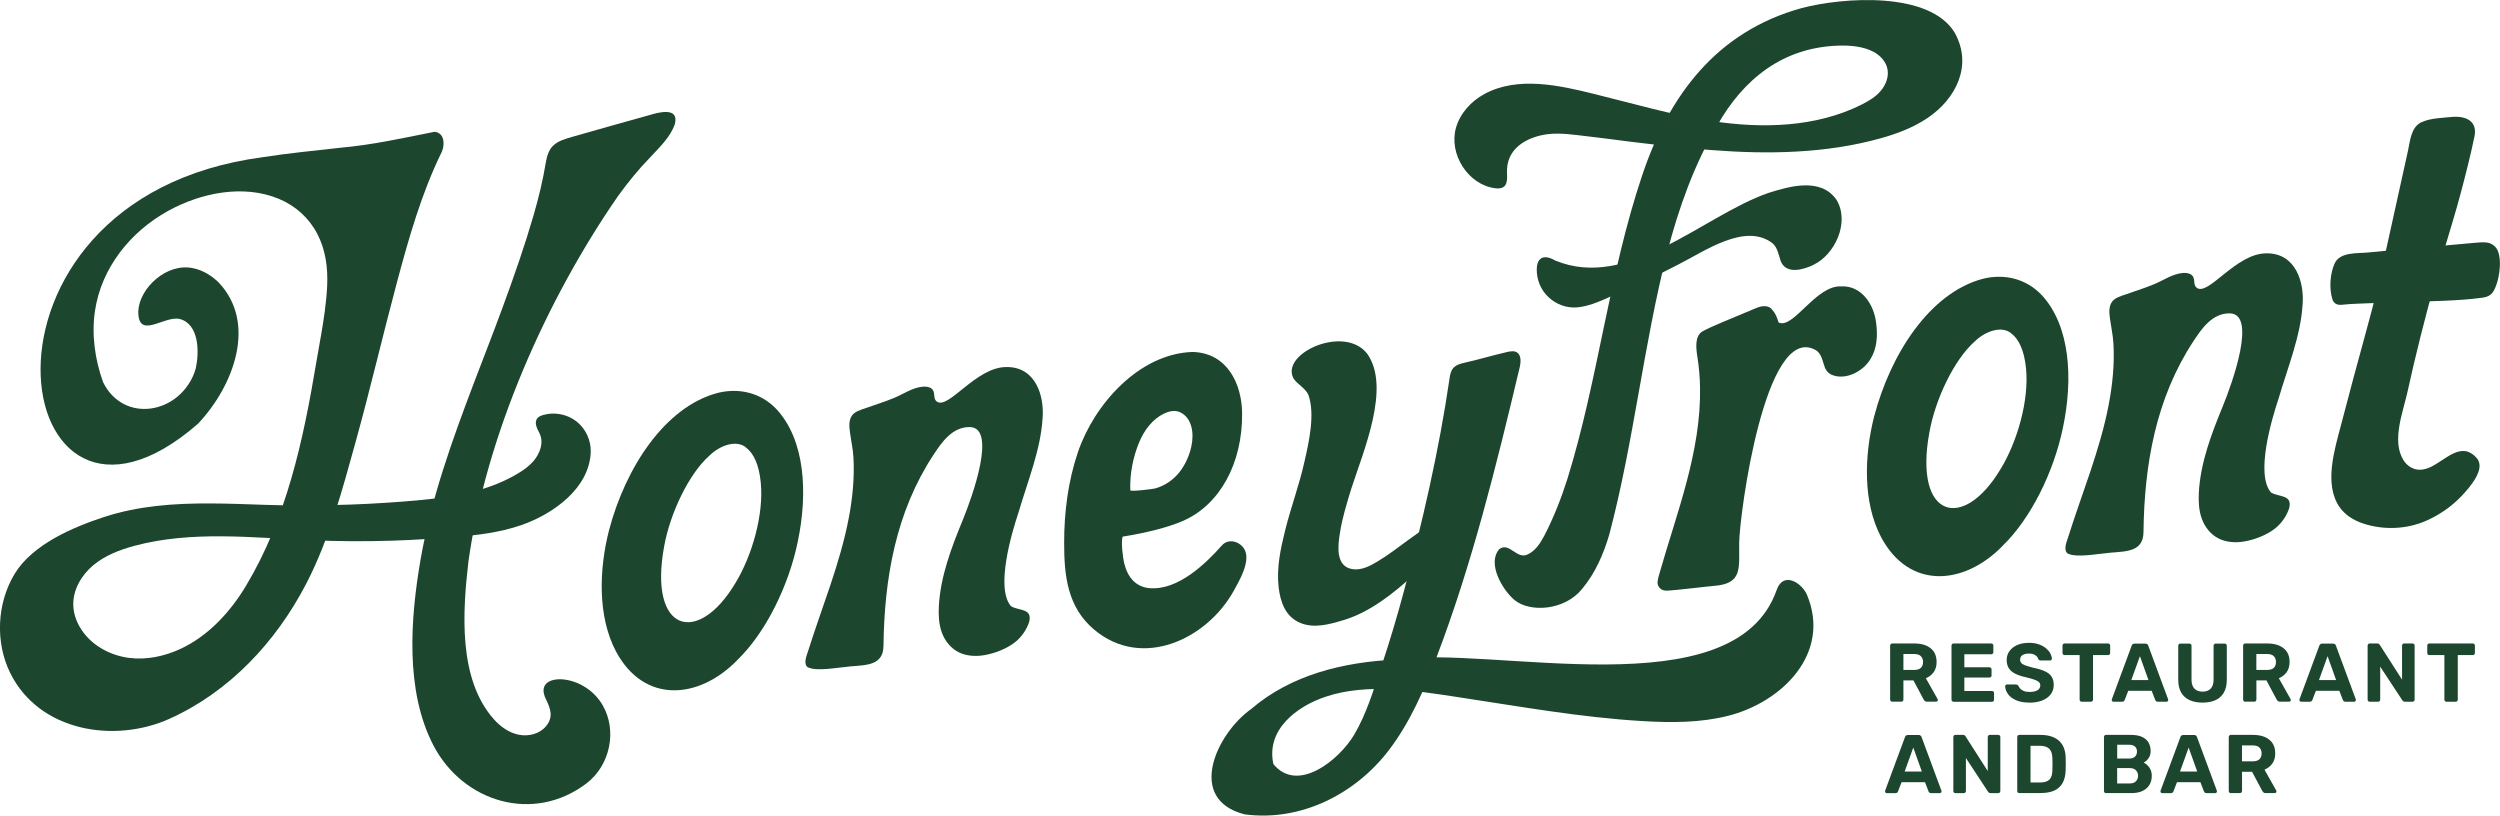 <svg width="328" height="107" viewBox="0 0 328 107" fill="none" xmlns="http://www.w3.org/2000/svg">
<g clip-path="url(#clip0_1_5351)">
<path d="M306.174 39.586C306.245 39.685 306.331 39.778 306.43 39.842C306.672 39.999 306.985 40.013 307.276 39.984C308.507 39.856 309.737 39.828 310.975 39.778C312.333 39.721 313.727 39.771 315.078 39.65C318.243 39.522 322.588 39.501 325.724 39.052C326.435 38.952 326.926 38.675 327.246 38.027C328.149 36.191 328.242 33.387 327.452 32.469C326.784 31.686 325.959 31.743 324.764 31.849C323.505 31.956 321.976 32.113 320.725 32.212C317.396 32.476 314.068 32.782 310.747 33.123C309.346 33.266 307.02 33.017 306.309 34.554C305.705 35.892 305.563 37.828 306.003 39.244C306.039 39.365 306.096 39.479 306.16 39.579L306.174 39.586Z" fill="#1D462E"/>
<path d="M42.087 44.205C42.471 41.97 42.82 39.721 42.926 37.479C43.033 35.138 42.72 32.761 41.618 30.661C40.537 28.59 38.759 26.995 36.611 26.099C31.939 24.142 26.349 25.302 22.053 27.672C17.132 30.39 13.32 35.102 12.467 40.746C11.99 43.906 12.453 47.137 13.519 50.134C14.181 51.479 15.12 52.411 16.193 52.98C18.427 54.169 21.243 53.742 23.298 52.027C24.379 51.13 25.318 49.749 25.688 48.312C26.15 46.24 26.157 42.532 23.575 41.849C21.513 41.379 18.107 44.66 18.142 40.824C18.291 37.764 21.94 34.376 25.424 35.209C26.626 35.451 27.814 36.205 28.674 37.045C33.752 42.39 30.687 50.603 25.979 55.593C0.989 77.4 -6.941 26.113 34.456 20.626C37.834 20.092 41.262 19.772 44.697 19.38C48.822 19.017 52.918 18.106 57.001 17.295C58.295 17.409 58.387 18.875 57.989 19.871C55.287 25.352 53.608 31.323 52.036 37.209C50.195 44.098 48.58 51.045 46.674 57.92C44.925 64.226 43.197 70.752 40.174 76.588C36.227 84.197 30.111 90.766 22.224 94.31C15.02 97.548 5.156 95.99 1.351 88.317C-0.654 84.268 -0.412 79.143 1.927 75.279C4.26 71.435 9.544 69.179 13.647 67.834C22.665 64.88 32.408 66.539 41.788 66.318C44.669 66.254 47.549 66.169 50.422 65.977C53.253 65.791 56.119 65.585 58.928 65.144C59.497 65.051 60.066 64.952 60.635 64.838C63.159 64.318 65.641 63.493 67.86 62.176C68.614 61.727 69.347 61.222 69.93 60.567C70.811 59.578 71.423 58.055 70.755 56.788C70.435 56.183 70.065 55.414 70.492 54.881C70.669 54.66 70.947 54.546 71.217 54.461C72.696 54.012 74.389 54.326 75.612 55.272C76.835 56.219 77.561 57.777 77.504 59.322C77.326 64.09 72.532 67.45 68.457 68.873C68.372 68.902 68.287 68.93 68.201 68.959C65.528 69.855 62.718 70.211 59.916 70.432C57.1 70.653 54.284 70.852 51.453 70.937C47.89 71.051 44.327 71.03 40.764 70.873C33.027 70.539 25.119 69.606 17.637 71.613C15.688 72.14 13.761 72.88 12.218 74.175C10.675 75.471 9.558 77.392 9.615 79.407C9.651 80.702 10.17 81.962 10.952 82.994C12.353 84.851 14.586 86.004 16.898 86.31C19.209 86.616 21.577 86.111 23.689 85.129C27.33 83.428 30.182 80.332 32.259 76.887C37.571 68.055 39.79 57.763 41.468 47.714C41.66 46.554 41.874 45.379 42.08 44.212L42.087 44.205Z" fill="#1D462E"/>
<path d="M88.52 16.334C87.929 18.035 86.479 19.359 85.284 20.668C83.762 22.227 82.404 23.907 81.124 25.665C71.644 39.351 63.749 57.18 61.453 73.706C60.699 80.246 60.087 89.079 64.795 94.367C65.663 95.342 66.779 96.139 68.059 96.395C69.339 96.652 70.776 96.296 71.622 95.299C72.653 94.082 72.22 92.951 71.622 91.727C70.548 89.534 72.469 88.88 74.303 89.193C76.266 89.527 78.065 90.787 79.061 92.509C81.017 95.883 80.028 100.438 76.949 102.78C69.958 108.089 60.727 105.214 56.865 97.797C53.132 90.63 53.843 81.136 55.18 73.407C56.574 65.371 59.355 57.664 62.242 50.069C63.486 46.81 64.759 43.557 65.961 40.283C67.433 36.291 68.834 32.276 70.022 28.191C70.676 25.928 71.231 23.629 71.615 21.302C71.75 20.505 72.006 19.643 72.568 19.117C73.222 18.469 74.204 18.213 75.071 17.957C78.45 16.989 81.849 16.035 85.22 15.096C86.479 14.711 89.124 14.028 88.541 16.277L88.527 16.327L88.52 16.334Z" fill="#1D462E"/>
<path d="M105.972 87.549C105.374 87.079 105.815 86.061 105.993 85.506C107.821 79.677 110.239 73.919 111.37 67.905C111.86 65.315 112.116 62.674 111.974 60.055C111.917 58.938 111.668 57.849 111.519 56.745C111.405 55.92 111.291 54.888 112.031 54.247C112.33 53.991 112.721 53.842 113.105 53.706C114.513 53.201 115.95 52.774 117.329 52.198C118.545 51.692 119.719 50.852 121.07 50.731C121.49 50.696 121.945 50.753 122.251 51.009C122.77 51.457 122.386 52.262 122.869 52.653C124.391 53.892 128.004 48.119 132.079 48.155C135.912 48.134 137.029 51.991 136.787 54.888C136.531 59.037 134.824 63.158 133.644 67.186C132.719 69.948 130.586 77.165 132.641 79.528C133.644 80.161 135.464 79.77 135.037 81.556C134.746 82.503 134.106 83.478 133.309 84.147C132.2 85.079 130.522 85.734 129.071 85.969C127.976 86.147 126.802 86.068 125.828 85.599C124.725 85.065 123.957 84.061 123.566 82.979C123.175 81.898 123.118 80.73 123.175 79.585C123.374 75.656 124.818 71.862 126.326 68.197C127.592 65.115 130.785 56.148 127.279 56.034C124.939 55.963 123.524 58.084 122.507 59.621C117.536 67.137 116.021 75.876 115.914 84.723C115.886 87.278 113.766 87.25 111.604 87.428C109.834 87.584 107.209 88.111 106.022 87.563L105.986 87.534L105.972 87.549Z" fill="#1D462E"/>
<path d="M218.572 77.485C217.925 77.506 217.391 76.944 217.477 76.296C217.519 75.948 217.612 75.599 217.697 75.321C219.973 67.3 223.202 59.286 223.045 50.803C223.024 49.5 222.91 48.205 222.711 46.91C222.526 45.735 222.284 44.056 223.436 43.436C224.631 42.789 227.127 41.799 228.983 41.016C229.752 40.732 230.512 40.291 231.209 40.184C231.593 40.134 232.07 40.184 232.34 40.454C232.973 41.073 233.158 41.714 233.357 42.312C235.299 43.223 238.236 37.394 241.578 37.572C244.217 37.437 245.874 39.956 246.144 42.34C246.379 43.984 246.265 45.749 245.412 47.094C244.444 48.767 242.026 49.984 240.22 49.13C239.871 48.945 239.601 48.639 239.431 48.24C239.089 47.365 239.018 46.361 238.158 45.899C231.551 42.326 228.215 67.606 228.18 71.236C228.151 74.595 228.656 76.588 224.837 76.873C223.735 76.958 219.902 77.457 218.579 77.499L218.572 77.485Z" fill="#1D462E"/>
<path d="M147.504 73.941C147.981 75.834 149.083 77.008 150.804 77.165C154.573 77.499 158.25 73.884 160.298 71.571C161.251 70.496 162.887 71.129 163.363 72.261C163.996 73.777 162.631 76.133 161.891 77.471C158.343 83.905 149.83 87.869 143.572 82.624C140.03 79.656 139.61 75.499 139.617 71.172C139.617 67.186 140.137 63.108 141.424 59.322C143.55 53.066 149.432 46.39 156.486 46.176C161.109 46.319 162.93 50.482 162.965 54.219C163.029 60.795 160.028 66.311 155.078 68.396C153.187 69.193 150.534 69.884 147.305 70.403C147.042 70.973 147.319 73.215 147.504 73.948V73.941ZM155.633 60.518C156.415 58.909 156.785 56.902 156.088 55.379C155.754 54.653 155.085 54.041 154.296 53.934C153.763 53.863 153.222 54.027 152.739 54.254C151.202 54.98 150.129 56.447 149.481 57.977C148.656 59.934 148.215 62.19 148.294 64.318C148.301 64.539 151.259 64.162 151.558 64.083C152.81 63.742 153.933 62.966 154.737 61.955C155.064 61.542 155.37 61.051 155.633 60.518Z" fill="#1D462E"/>
<path d="M96.705 86.638C91.627 91.812 84.473 92.332 80.811 85.456C78.4 80.894 78.585 74.752 79.893 69.613C82.034 61.429 87.218 53.343 94.216 51.536C96.983 50.874 99.806 51.507 101.89 53.699C105.623 57.749 106.007 64.645 104.678 71.015C103.469 76.944 100.396 83.072 96.741 86.588L96.698 86.631L96.705 86.638ZM97.865 58.703C96.719 57.728 94.586 58.297 93.064 59.792C90.397 62.147 87.901 67.343 87.126 71.741C85.07 83.008 91.592 84.759 96.513 76.453C98.654 72.923 100.247 67.492 99.806 63.243C99.578 60.987 98.882 59.464 97.879 58.724L97.857 58.71L97.865 58.703Z" fill="#1D462E"/>
<path d="M271.284 72.631C270.687 72.161 271.128 71.144 271.305 70.588C273.133 64.759 275.551 59.002 276.682 52.988C277.172 50.397 277.429 47.756 277.286 45.137C277.229 44.02 276.98 42.931 276.831 41.828C276.717 41.002 276.604 39.97 277.343 39.33C277.642 39.073 278.033 38.924 278.417 38.789C279.825 38.283 281.262 37.856 282.641 37.28C283.858 36.775 285.031 35.935 286.382 35.814C286.802 35.778 287.257 35.835 287.563 36.091C288.082 36.54 287.698 37.344 288.181 37.735C289.703 38.974 293.316 33.202 297.391 33.237C301.224 33.216 302.341 37.074 302.099 39.97C301.843 44.12 300.136 48.24 298.956 52.269C298.031 55.03 295.898 62.247 297.953 64.61C298.956 65.243 300.776 64.852 300.35 66.638C300.058 67.585 299.418 68.56 298.621 69.229C297.512 70.161 295.834 70.816 294.383 71.051C293.288 71.229 292.114 71.151 291.14 70.681C290.038 70.147 289.27 69.144 288.878 68.062C288.487 66.98 288.43 65.813 288.487 64.667C288.686 60.738 290.13 56.945 291.638 53.279C292.904 50.198 296.097 41.23 292.591 41.116C290.251 41.045 288.836 43.166 287.819 44.703C282.848 52.219 281.333 60.959 281.226 69.805C281.198 72.361 279.078 72.332 276.916 72.51C275.146 72.667 272.521 73.193 271.334 72.645L271.298 72.617L271.284 72.631Z" fill="#1D462E"/>
<path d="M262.7 71.663C257.622 76.837 250.468 77.357 246.805 70.482C244.395 65.919 244.579 59.777 245.888 54.639C248.029 46.454 253.213 38.369 260.211 36.561C262.978 35.899 265.801 36.533 267.885 38.725C271.618 42.774 272.002 49.671 270.672 56.041C269.463 61.969 266.391 68.097 262.736 71.613L262.693 71.656L262.7 71.663ZM263.866 43.728C262.721 42.753 260.588 43.322 259.066 44.817C256.399 47.173 253.903 52.368 253.128 56.767C251.072 68.033 257.594 69.784 262.515 61.478C264.656 57.948 266.249 52.518 265.808 48.269C265.58 46.013 264.883 44.49 263.881 43.749L263.859 43.735L263.866 43.728Z" fill="#1D462E"/>
<path d="M184.763 70.845C185.268 70.475 185.772 70.112 186.285 69.756C187.081 69.215 189.698 67.884 189.442 70.133C189.2 72.268 186.96 74.111 185.46 75.457C182.75 77.898 179.749 80.325 176.207 81.378C174.429 81.905 172.466 82.474 170.653 81.748C168.64 80.944 167.972 78.972 167.751 76.987C167.474 74.51 168.007 72.019 168.598 69.635C169.359 66.56 170.489 63.578 171.165 60.482C171.741 57.984 172.545 54.347 171.677 51.856C171.3 50.916 170.219 50.454 169.7 49.635C167.972 46.369 176.378 42.547 179.372 46.404C182.508 50.795 178.895 59.137 177.274 64.162C176.712 66.019 176.122 67.884 175.816 69.813C175.546 71.485 175.126 74.368 177.509 74.681C178.639 74.83 179.735 74.268 180.716 73.677C182.138 72.823 183.44 71.82 184.763 70.845Z" fill="#1D462E"/>
<path d="M198.474 46.084C198.652 46.084 198.823 46.12 198.972 46.205C199.626 46.568 199.548 47.522 199.37 48.255C196.319 61.08 193.162 73.926 188.468 86.246C186.832 90.531 184.99 94.801 182.202 98.445C177.8 104.203 170.632 107.826 163.292 106.843C155.562 104.865 159.616 96.225 164.174 93.008C169.387 88.524 176.278 86.873 182.999 86.545C195.7 84.595 227.575 93.235 233.101 77.4C233.983 74.88 236.444 76.503 237.091 78.076C240.277 85.791 233.727 92.168 226.686 93.926C223.059 94.837 219.262 94.83 215.528 94.609C207.392 94.132 199.342 92.68 191.284 91.463C185.73 90.623 179.45 89.584 173.974 91.392C170.155 92.652 166.073 95.719 167.069 100.253C170.297 104.167 175.752 99.627 177.658 96.41C179.287 93.662 180.211 90.531 181.221 87.492C182.302 84.232 183.291 80.944 184.179 77.62C186.647 68.425 188.802 59.08 190.175 49.685C190.246 49.201 190.338 48.689 190.651 48.312C191.028 47.856 191.647 47.7 192.23 47.571C194.342 47.087 195.622 46.675 197.734 46.184C197.969 46.127 198.225 46.077 198.46 46.084H198.474Z" fill="#1D462E"/>
<path d="M317.716 16.021C316.301 16.669 316.209 18.519 315.917 19.828C315.519 21.629 315.121 23.43 314.722 25.23C313.926 28.832 313.129 32.433 312.34 36.027C311.999 37.557 311.6 39.081 311.209 40.596C310.967 41.543 310.711 42.49 310.448 43.436C309.325 47.522 308.222 51.607 307.156 55.706C306.323 58.902 304.858 63.478 306.935 66.51C307.646 67.549 308.777 68.254 309.972 68.66C312.688 69.578 315.739 69.464 318.356 68.304C320.063 67.549 321.642 66.46 322.929 65.108C323.932 64.048 326.208 61.535 324.949 60.105C322.922 57.792 320.853 60.382 318.826 61.308C318.243 61.578 317.574 61.713 316.948 61.571C316.266 61.414 315.675 60.938 315.313 60.34C313.769 57.813 315.277 54.055 315.853 51.457C316.387 49.023 316.963 46.589 317.567 44.169C318.84 39.081 320.284 34.027 321.806 29.01C322.524 26.625 323.178 24.142 323.783 21.7C324.096 20.441 324.387 19.174 324.65 17.907C325.084 15.829 323.441 15.174 321.656 15.345C320.44 15.466 318.904 15.501 317.78 15.999L317.738 16.021H317.716Z" fill="#1D462E"/>
<path d="M237.923 34.753C236.6 35.394 234.267 36.077 233.599 34.17C233.343 33.373 233.201 32.469 232.546 31.906C228.941 29.159 223.593 33.002 220.208 34.696C219.575 35.031 218.942 35.351 218.309 35.664C215.706 36.953 213.06 38.141 210.4 39.308C209.433 39.721 208.452 40.105 207.406 40.262C204.704 40.789 201.859 38.796 201.639 35.785C201.489 33.814 202.471 33.266 204.035 34.177C213.686 38.162 223.294 28.383 231.963 25.33C234.758 24.448 238.904 23.216 240.974 26.248C242.723 29.245 240.689 33.415 237.973 34.718L237.923 34.739V34.753Z" fill="#1D462E"/>
<path d="M196.753 72.012C198.055 71.115 199.029 73.471 200.451 72.731C201.497 72.24 202.122 71.201 202.642 70.225C203.879 67.827 204.868 65.293 205.678 62.717C209.704 49.699 211.09 35.992 215.443 23.038C218.97 12.484 225.228 4.149 236.351 1.068C241.82 -0.377 253.213 -1.174 256.477 4.327C258.831 8.598 256.634 12.953 252.907 15.473C251.051 16.725 248.932 17.53 246.777 18.135C239.566 20.149 231.999 20.263 224.581 19.693C220.997 19.423 217.406 19.017 213.835 18.583C212.043 18.362 210.258 18.106 208.466 17.907C206.674 17.708 204.732 17.38 202.983 17.615C200.757 17.914 198.325 19.053 197.82 21.451C197.72 21.921 197.699 22.405 197.727 22.882C197.791 24.099 197.542 24.867 196.163 24.697C192.6 24.248 190.054 20.192 191.021 16.775C191.562 14.861 193.012 13.281 194.755 12.334C199.128 9.957 204.604 11.203 209.156 12.327C214.291 13.594 219.375 15.088 224.617 15.886C231.216 16.889 238.243 16.718 244.217 13.736C245.148 13.267 246.073 12.726 246.749 11.928C247.424 11.131 247.844 10.057 247.63 9.039C247.431 8.078 246.706 7.288 245.845 6.818C244.508 6.092 242.78 5.943 241.28 5.986C233.962 6.185 228.749 10.341 225.3 16.462C222.263 21.615 220.25 27.287 218.75 33.052C215.613 45.301 214.369 57.927 211.133 70.147C210.386 72.688 209.284 75.229 207.577 77.257C205.287 80.118 200.721 80.396 198.695 78.716C197.137 77.421 195.068 73.919 196.703 72.055L196.746 72.019L196.753 72.012Z" fill="#1D462E"/>
<path d="M248.263 92.068C248.185 92.068 248.121 92.04 248.064 91.99C248.014 91.94 247.986 91.876 247.986 91.79V84.702C247.986 84.624 248.014 84.559 248.064 84.502C248.114 84.453 248.178 84.424 248.263 84.424H251.151C252.061 84.424 252.772 84.631 253.298 85.051C253.825 85.471 254.081 86.068 254.081 86.858C254.081 87.392 253.953 87.833 253.697 88.189C253.441 88.545 253.099 88.808 252.673 88.986L254.209 91.712C254.23 91.755 254.244 91.798 254.244 91.833C254.244 91.89 254.223 91.947 254.18 91.99C254.138 92.04 254.081 92.061 254.017 92.061H252.808C252.68 92.061 252.58 92.025 252.516 91.954C252.452 91.883 252.402 91.819 252.374 91.762L251.044 89.264H249.728V91.783C249.728 91.862 249.7 91.926 249.65 91.983C249.6 92.032 249.536 92.061 249.451 92.061H248.263V92.068ZM249.728 87.897H251.122C251.52 87.897 251.819 87.805 252.011 87.627C252.203 87.449 252.303 87.193 252.303 86.865C252.303 86.538 252.21 86.282 252.018 86.09C251.826 85.897 251.535 85.805 251.122 85.805H249.728V87.897Z" fill="#1D462E"/>
<path d="M256.314 92.068C256.236 92.068 256.172 92.04 256.115 91.99C256.065 91.94 256.036 91.876 256.036 91.79V84.702C256.036 84.624 256.065 84.559 256.115 84.502C256.164 84.453 256.228 84.424 256.314 84.424H261.249C261.328 84.424 261.392 84.453 261.448 84.502C261.505 84.552 261.527 84.616 261.527 84.702V85.577C261.527 85.648 261.498 85.713 261.448 85.762C261.399 85.812 261.335 85.841 261.249 85.841H257.722V87.549H261.015C261.093 87.549 261.157 87.577 261.214 87.627C261.263 87.677 261.292 87.741 261.292 87.826V88.63C261.292 88.702 261.263 88.766 261.214 88.816C261.164 88.865 261.1 88.894 261.015 88.894H257.722V90.659H261.342C261.42 90.659 261.484 90.687 261.541 90.737C261.591 90.787 261.619 90.851 261.619 90.936V91.798C261.619 91.876 261.591 91.94 261.541 91.997C261.491 92.054 261.427 92.075 261.342 92.075H256.321L256.314 92.068Z" fill="#1D462E"/>
<path d="M266.27 92.182C265.573 92.182 264.99 92.082 264.521 91.876C264.051 91.67 263.696 91.406 263.461 91.079C263.219 90.751 263.091 90.403 263.077 90.033C263.077 89.976 263.098 89.919 263.141 89.876C263.184 89.826 263.241 89.805 263.305 89.805H264.471C264.563 89.805 264.634 89.826 264.691 89.862C264.741 89.904 264.791 89.947 264.834 90.011C264.883 90.132 264.969 90.253 265.075 90.374C265.189 90.488 265.346 90.588 265.538 90.666C265.73 90.744 265.979 90.78 266.27 90.78C266.74 90.78 267.095 90.702 267.33 90.552C267.565 90.403 267.685 90.189 267.685 89.933C267.685 89.741 267.621 89.591 267.493 89.478C267.365 89.364 267.166 89.257 266.896 89.164C266.626 89.072 266.263 88.965 265.815 88.858C265.267 88.744 264.805 88.588 264.428 88.403C264.044 88.218 263.76 87.976 263.568 87.684C263.376 87.392 263.276 87.022 263.276 86.588C263.276 86.154 263.397 85.762 263.639 85.428C263.881 85.093 264.215 84.823 264.649 84.631C265.083 84.439 265.602 84.339 266.206 84.339C266.69 84.339 267.124 84.403 267.493 84.538C267.863 84.673 268.176 84.837 268.432 85.051C268.681 85.264 268.873 85.485 269.001 85.727C269.129 85.969 269.2 86.196 269.207 86.424C269.207 86.481 269.186 86.538 269.143 86.581C269.101 86.631 269.044 86.652 268.98 86.652H267.757C267.685 86.652 267.621 86.638 267.557 86.609C267.501 86.581 267.451 86.531 267.415 86.46C267.372 86.275 267.244 86.104 267.031 85.962C266.818 85.819 266.54 85.748 266.199 85.748C265.858 85.748 265.559 85.812 265.353 85.947C265.147 86.083 265.04 86.275 265.04 86.545C265.04 86.723 265.09 86.865 265.196 86.986C265.303 87.107 265.481 87.214 265.73 87.3C265.979 87.392 266.313 87.492 266.725 87.599C267.365 87.727 267.885 87.883 268.283 88.068C268.681 88.246 268.98 88.481 269.165 88.773C269.357 89.058 269.449 89.421 269.449 89.855C269.449 90.339 269.314 90.758 269.044 91.107C268.774 91.456 268.397 91.727 267.92 91.912C267.444 92.097 266.889 92.189 266.256 92.189L266.27 92.182Z" fill="#1D462E"/>
<path d="M273.126 92.068C273.048 92.068 272.984 92.04 272.927 91.99C272.87 91.94 272.849 91.876 272.849 91.79V85.947H270.864C270.793 85.947 270.729 85.919 270.679 85.869C270.63 85.819 270.601 85.755 270.601 85.684V84.702C270.601 84.624 270.63 84.559 270.679 84.502C270.729 84.453 270.793 84.424 270.864 84.424H276.575C276.653 84.424 276.717 84.453 276.774 84.502C276.824 84.552 276.852 84.616 276.852 84.702V85.684C276.852 85.755 276.824 85.819 276.774 85.869C276.724 85.919 276.66 85.947 276.575 85.947H274.605V91.79C274.605 91.869 274.577 91.933 274.527 91.99C274.477 92.04 274.413 92.068 274.328 92.068H273.119H273.126Z" fill="#1D462E"/>
<path d="M277.286 92.068C277.222 92.068 277.165 92.047 277.123 91.997C277.08 91.947 277.059 91.897 277.059 91.84C277.059 91.805 277.059 91.769 277.073 91.741L279.669 84.73C279.69 84.652 279.733 84.581 279.797 84.524C279.861 84.467 279.953 84.439 280.067 84.439H281.461C281.575 84.439 281.667 84.467 281.731 84.524C281.795 84.581 281.838 84.652 281.859 84.73L284.455 91.741C284.455 91.741 284.469 91.805 284.469 91.84C284.469 91.897 284.448 91.954 284.405 91.997C284.362 92.047 284.306 92.068 284.242 92.068H283.111C283.004 92.068 282.919 92.04 282.869 91.99C282.819 91.94 282.784 91.89 282.769 91.847L282.3 90.63H279.228L278.758 91.847C278.744 91.89 278.709 91.94 278.659 91.99C278.609 92.04 278.531 92.068 278.417 92.068H277.286ZM279.626 89.228H281.88L280.757 86.09L279.626 89.228Z" fill="#1D462E"/>
<path d="M288.964 92.182C288.324 92.182 287.769 92.075 287.285 91.862C286.809 91.648 286.439 91.314 286.176 90.872C285.913 90.424 285.785 89.855 285.785 89.164V84.716C285.785 84.638 285.813 84.574 285.863 84.517C285.913 84.467 285.977 84.439 286.062 84.439H287.25C287.328 84.439 287.392 84.467 287.449 84.517C287.499 84.567 287.527 84.631 287.527 84.716V89.15C287.527 89.691 287.655 90.09 287.911 90.353C288.167 90.616 288.523 90.744 288.978 90.744C289.433 90.744 289.782 90.616 290.038 90.353C290.294 90.09 290.422 89.691 290.422 89.15V84.716C290.422 84.638 290.45 84.574 290.507 84.517C290.564 84.467 290.628 84.439 290.699 84.439H291.894C291.965 84.439 292.029 84.467 292.079 84.517C292.128 84.567 292.157 84.631 292.157 84.716V89.164C292.157 89.855 292.029 90.424 291.766 90.872C291.503 91.321 291.14 91.648 290.663 91.862C290.194 92.075 289.632 92.182 288.985 92.182H288.964Z" fill="#1D462E"/>
<path d="M294.575 92.068C294.497 92.068 294.433 92.04 294.376 91.99C294.326 91.94 294.298 91.876 294.298 91.79V84.702C294.298 84.624 294.326 84.559 294.376 84.502C294.426 84.453 294.49 84.424 294.575 84.424H297.462C298.373 84.424 299.084 84.631 299.61 85.051C300.136 85.471 300.392 86.068 300.392 86.858C300.392 87.392 300.264 87.833 300.008 88.189C299.752 88.545 299.411 88.808 298.984 88.986L300.52 91.712C300.542 91.755 300.556 91.798 300.556 91.833C300.556 91.89 300.535 91.947 300.492 91.99C300.449 92.04 300.392 92.061 300.328 92.061H299.119C298.991 92.061 298.892 92.025 298.828 91.954C298.764 91.883 298.714 91.819 298.685 91.762L297.356 89.264H296.04V91.783C296.04 91.862 296.011 91.926 295.962 91.983C295.912 92.032 295.848 92.061 295.763 92.061H294.575V92.068ZM296.033 87.897H297.427C297.825 87.897 298.124 87.805 298.316 87.627C298.508 87.449 298.607 87.193 298.607 86.865C298.607 86.538 298.515 86.282 298.323 86.09C298.131 85.897 297.839 85.805 297.427 85.805H296.033V87.897Z" fill="#1D462E"/>
<path d="M301.907 92.068C301.843 92.068 301.786 92.047 301.744 91.997C301.701 91.947 301.68 91.897 301.68 91.84C301.68 91.805 301.679 91.769 301.694 91.741L304.289 84.73C304.311 84.652 304.353 84.581 304.418 84.524C304.482 84.467 304.574 84.439 304.688 84.439H306.082C306.195 84.439 306.288 84.467 306.352 84.524C306.416 84.581 306.459 84.652 306.48 84.73L309.076 91.741C309.076 91.741 309.09 91.805 309.09 91.84C309.09 91.897 309.069 91.954 309.026 91.997C308.983 92.047 308.926 92.068 308.862 92.068H307.732C307.625 92.068 307.54 92.04 307.49 91.99C307.44 91.94 307.404 91.89 307.39 91.847L306.921 90.63H303.849L303.379 91.847C303.365 91.89 303.329 91.94 303.28 91.99C303.23 92.04 303.152 92.068 303.038 92.068H301.907ZM304.247 89.228H306.501L305.378 86.09L304.247 89.228Z" fill="#1D462E"/>
<path d="M310.911 92.068C310.832 92.068 310.768 92.04 310.711 91.99C310.662 91.94 310.633 91.876 310.633 91.79V84.702C310.633 84.624 310.662 84.559 310.711 84.502C310.761 84.453 310.825 84.424 310.911 84.424H311.899C312.006 84.424 312.091 84.453 312.141 84.502C312.191 84.552 312.226 84.595 312.24 84.624L315.149 89.171V84.702C315.149 84.624 315.178 84.559 315.227 84.502C315.277 84.446 315.341 84.424 315.412 84.424H316.522C316.6 84.424 316.664 84.453 316.721 84.502C316.778 84.552 316.799 84.616 316.799 84.702V91.79C316.799 91.862 316.771 91.926 316.721 91.983C316.671 92.04 316.607 92.068 316.522 92.068H315.519C315.412 92.068 315.334 92.04 315.284 91.983C315.234 91.926 315.206 91.89 315.178 91.869L312.283 87.463V91.79C312.283 91.869 312.255 91.933 312.205 91.99C312.155 92.04 312.091 92.068 312.006 92.068H310.903H310.911Z" fill="#1D462E"/>
<path d="M320.981 92.068C320.902 92.068 320.838 92.04 320.782 91.99C320.725 91.94 320.703 91.876 320.703 91.79V85.947H318.719C318.648 85.947 318.584 85.919 318.534 85.869C318.484 85.819 318.456 85.755 318.456 85.684V84.702C318.456 84.624 318.484 84.559 318.534 84.502C318.584 84.453 318.648 84.424 318.719 84.424H324.43C324.508 84.424 324.572 84.453 324.629 84.502C324.679 84.552 324.707 84.616 324.707 84.702V85.684C324.707 85.755 324.679 85.819 324.629 85.869C324.579 85.919 324.515 85.947 324.43 85.947H322.46V91.79C322.46 91.869 322.432 91.933 322.382 91.99C322.332 92.04 322.268 92.068 322.183 92.068H320.974H320.981Z" fill="#1D462E"/>
<path d="M247.545 104.061C247.481 104.061 247.424 104.039 247.381 103.989C247.339 103.94 247.317 103.89 247.317 103.833C247.317 103.797 247.317 103.762 247.332 103.733L249.927 96.723C249.949 96.644 249.991 96.573 250.055 96.516C250.119 96.459 250.212 96.431 250.326 96.431H251.72C251.833 96.431 251.926 96.459 251.99 96.516C252.054 96.573 252.097 96.644 252.118 96.723L254.714 103.733C254.714 103.733 254.728 103.797 254.728 103.833C254.728 103.89 254.707 103.947 254.664 103.989C254.621 104.039 254.564 104.061 254.5 104.061H253.37C253.263 104.061 253.177 104.032 253.128 103.982C253.078 103.932 253.042 103.883 253.028 103.84L252.559 102.623H249.487L249.017 103.84C249.003 103.883 248.967 103.932 248.918 103.982C248.868 104.032 248.79 104.061 248.676 104.061H247.545ZM249.892 101.221H252.146L251.023 98.082L249.892 101.221Z" fill="#1D462E"/>
<path d="M256.556 104.061C256.477 104.061 256.413 104.032 256.356 103.982C256.307 103.932 256.278 103.868 256.278 103.783V96.694C256.278 96.616 256.307 96.552 256.356 96.495C256.406 96.445 256.47 96.417 256.556 96.417H257.544C257.651 96.417 257.736 96.445 257.786 96.495C257.836 96.545 257.871 96.588 257.885 96.616L260.794 101.164V96.694C260.794 96.616 260.823 96.552 260.872 96.495C260.922 96.438 260.986 96.417 261.057 96.417H262.167C262.245 96.417 262.309 96.445 262.366 96.495C262.423 96.545 262.444 96.609 262.444 96.694V103.783C262.444 103.854 262.416 103.918 262.366 103.975C262.316 104.032 262.252 104.061 262.167 104.061H261.164C261.057 104.061 260.979 104.032 260.929 103.975C260.879 103.918 260.851 103.883 260.823 103.861L257.928 99.456V103.783C257.928 103.861 257.9 103.925 257.85 103.982C257.8 104.032 257.736 104.061 257.651 104.061H256.548H256.556Z" fill="#1D462E"/>
<path d="M264.94 104.061C264.862 104.061 264.798 104.032 264.741 103.982C264.691 103.932 264.663 103.868 264.663 103.783V96.694C264.663 96.616 264.691 96.552 264.741 96.495C264.791 96.445 264.855 96.417 264.94 96.417H267.671C268.397 96.417 269.001 96.531 269.492 96.758C269.975 96.986 270.352 97.321 270.608 97.762C270.864 98.203 271 98.744 271.014 99.392C271.021 99.712 271.028 99.99 271.028 100.232C271.028 100.474 271.028 100.751 271.014 101.057C270.992 101.733 270.857 102.296 270.608 102.737C270.359 103.178 269.997 103.505 269.52 103.726C269.044 103.94 268.439 104.046 267.721 104.046H264.933L264.94 104.061ZM266.405 102.659H267.678C268.041 102.659 268.34 102.602 268.574 102.495C268.809 102.388 268.98 102.21 269.094 101.975C269.207 101.74 269.264 101.434 269.271 101.057C269.271 100.844 269.286 100.659 269.286 100.488C269.286 100.324 269.286 100.153 269.286 99.99C269.286 99.819 269.278 99.634 269.271 99.434C269.257 98.886 269.115 98.488 268.852 98.232C268.589 97.975 268.176 97.847 267.629 97.847H266.405V102.666V102.659Z" fill="#1D462E"/>
<path d="M276.319 104.061C276.241 104.061 276.177 104.032 276.12 103.982C276.07 103.932 276.042 103.868 276.042 103.783V96.694C276.042 96.616 276.07 96.552 276.12 96.495C276.17 96.445 276.234 96.417 276.319 96.417H279.555C280.159 96.417 280.65 96.502 281.034 96.68C281.418 96.858 281.703 97.1 281.888 97.42C282.072 97.74 282.165 98.118 282.165 98.545C282.165 98.815 282.115 99.05 282.016 99.257C281.916 99.463 281.795 99.627 281.653 99.762C281.511 99.897 281.375 99.99 281.247 100.054C281.532 100.182 281.781 100.402 281.994 100.701C282.208 101 282.314 101.363 282.314 101.776C282.314 102.231 282.215 102.637 282.008 102.972C281.802 103.313 281.503 103.577 281.105 103.769C280.707 103.961 280.216 104.053 279.647 104.053H276.312L276.319 104.061ZM277.777 99.52H279.349C279.69 99.52 279.946 99.434 280.117 99.264C280.287 99.093 280.373 98.872 280.373 98.602C280.373 98.331 280.287 98.118 280.117 97.954C279.946 97.79 279.69 97.712 279.349 97.712H277.777V99.52ZM277.777 102.787H279.441C279.797 102.787 280.067 102.687 280.245 102.488C280.43 102.288 280.515 102.054 280.515 101.776C280.515 101.498 280.423 101.256 280.238 101.064C280.053 100.872 279.782 100.772 279.434 100.772H277.77V102.787H277.777Z" fill="#1D462E"/>
<path d="M283.68 104.061C283.616 104.061 283.559 104.039 283.516 103.989C283.473 103.94 283.452 103.89 283.452 103.833C283.452 103.797 283.452 103.762 283.466 103.733L286.062 96.723C286.083 96.644 286.126 96.573 286.19 96.516C286.254 96.459 286.347 96.431 286.46 96.431H287.854C287.968 96.431 288.061 96.459 288.125 96.516C288.189 96.573 288.231 96.644 288.253 96.723L290.848 103.733C290.848 103.733 290.863 103.797 290.863 103.833C290.863 103.89 290.841 103.947 290.799 103.989C290.756 104.039 290.699 104.061 290.635 104.061H289.504C289.398 104.061 289.312 104.032 289.262 103.982C289.213 103.932 289.177 103.883 289.163 103.84L288.693 102.623H285.621L285.152 103.84C285.138 103.883 285.102 103.932 285.052 103.982C285.003 104.032 284.924 104.061 284.81 104.061H283.68ZM286.019 101.221H288.274L287.15 98.082L286.019 101.221Z" fill="#1D462E"/>
<path d="M292.69 104.061C292.612 104.061 292.548 104.032 292.491 103.982C292.441 103.932 292.413 103.868 292.413 103.783V96.694C292.413 96.616 292.441 96.552 292.491 96.495C292.541 96.445 292.605 96.417 292.69 96.417H295.578C296.488 96.417 297.199 96.623 297.725 97.043C298.252 97.463 298.508 98.061 298.508 98.851C298.508 99.385 298.38 99.826 298.124 100.182C297.868 100.538 297.526 100.801 297.1 100.979L298.636 103.705C298.657 103.747 298.671 103.79 298.671 103.826C298.671 103.883 298.65 103.94 298.607 103.982C298.565 104.032 298.508 104.053 298.444 104.053H297.235C297.107 104.053 297.007 104.018 296.943 103.947C296.879 103.876 296.829 103.811 296.801 103.755L295.471 101.256H294.155V103.776C294.155 103.854 294.127 103.918 294.077 103.975C294.027 104.025 293.963 104.053 293.878 104.053H292.69V104.061ZM294.148 99.89H295.542C295.94 99.89 296.239 99.797 296.431 99.62C296.623 99.442 296.723 99.185 296.723 98.858C296.723 98.531 296.63 98.274 296.438 98.082C296.246 97.89 295.955 97.797 295.542 97.797H294.148V99.89Z" fill="#1D462E"/>
</g>
<defs>
<clipPath id="clip0_1_5351">
<rect width="328" height="107" fill="white"/>
</clipPath>
</defs>
</svg>
